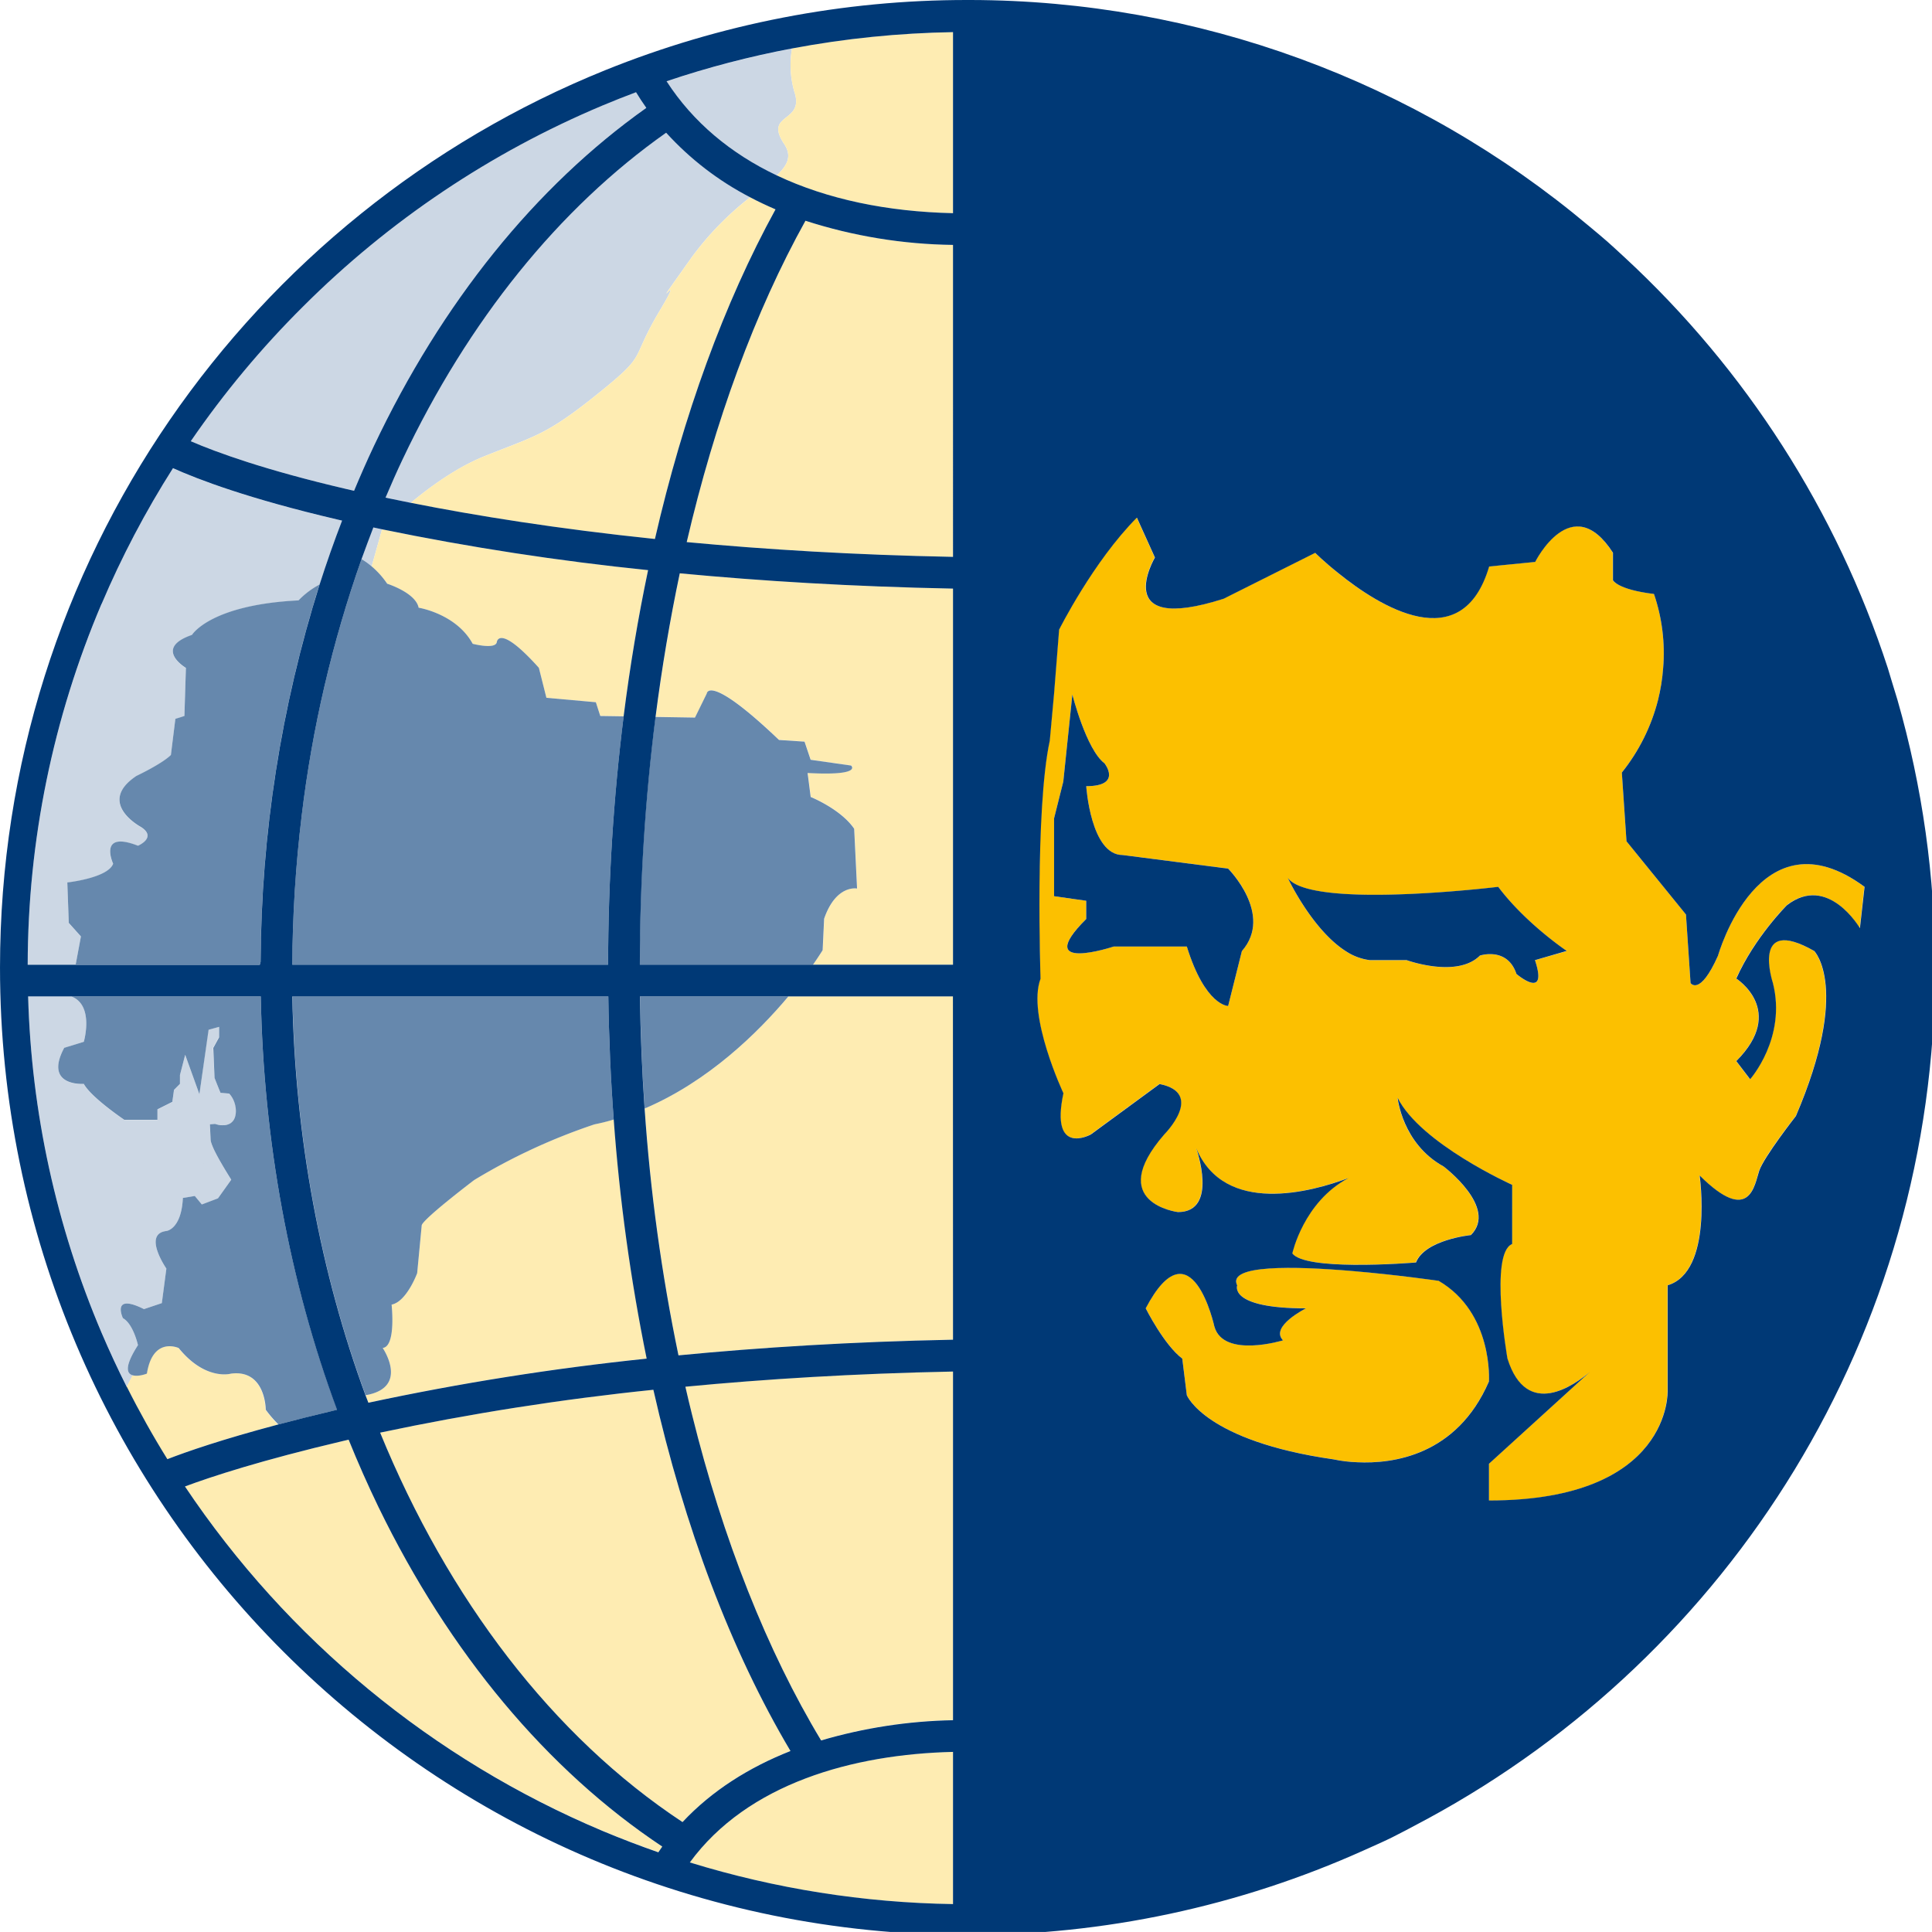 <?xml version="1.0" encoding="UTF-8" standalone="no"?>
<!-- Created with Inkscape (http://www.inkscape.org/) -->

<svg
   width="177.165mm"
   height="177.162mm"
   viewBox="0 0 177.165 177.163"
   version="1.1"
   id="svg5"
   xml:space="preserve"
   inkscape:export-filename="../ups-iso.webp"
   inkscape:export-xdpi="96"
   inkscape:export-ydpi="96"
   inkscape:version="1.2.2 (b0a84865, 2022-12-01)"
   sodipodi:docname="ups-dev-iso.svg"
   xmlns:inkscape="http://www.inkscape.org/namespaces/inkscape"
   xmlns:sodipodi="http://sodipodi.sourceforge.net/DTD/sodipodi-0.dtd"
   xmlns="http://www.w3.org/2000/svg"
   xmlns:svg="http://www.w3.org/2000/svg"><sodipodi:namedview
     id="namedview7"
     pagecolor="#ffffff"
     bordercolor="#000000"
     borderopacity="0.25"
     inkscape:showpageshadow="2"
     inkscape:pageopacity="0.0"
     inkscape:pagecheckerboard="0"
     inkscape:deskcolor="#d1d1d1"
     inkscape:document-units="mm"
     showgrid="false"
     showguides="false"
     inkscape:zoom="0.47975554"
     inkscape:cx="482.53742"
     inkscape:cy="434.59634"
     inkscape:window-width="1920"
     inkscape:window-height="1027"
     inkscape:window-x="0"
     inkscape:window-y="25"
     inkscape:window-maximized="1"
     inkscape:current-layer="g11879" /><defs
     id="defs2"><style
       id="style148">.cls-1{fill:none;}.cls-2{fill:#003976;}.cls-3{fill:#ccd7e4;}.cls-4{fill:#feecb2;}.cls-5{fill:#6688ad;}.cls-6{fill:#fcc000;}</style><style
       id="style11622">.cls-1{fill:none;}.cls-2{fill:#003976;}.cls-3{fill:#ccd7e4;}.cls-4{fill:#feecb2;}.cls-5{fill:#6688ad;}.cls-6{fill:#fcc000;}</style></defs><g
     inkscape:label="Capa 1"
     inkscape:groupmode="layer"
     id="layer1"
     transform="translate(-13.229,-13.229)"><g
       id="g11879"
       transform="matrix(0.265,0,0,0.265,13.229,13.229)"><path
         class="cls-3"
         d="m 47.74,465.46 c 0,0 -1.61,-7.31 -5.21,-9.34 0,0 -4.18,-8.85 7.29,-3.13 l 6.2,-2.06 1.56,-11.93 c 0,0 -8.32,-12 0,-13 0,0 5.19,-0.54 5.71,-11.44 l 4.13,-0.68 2.43,2.93 5.59,-2.12 4.56,-6.47 c -1.27,-2 -2.31,-3.75 -3.1,-5.1 0,0 -0.82,-1.4 -2.12,-3.82 -0.17,-0.31 -0.48,-1 -1.09,-2.25 A 8.51,8.51 0 0 1 73,395.17 5.8,5.8 0 0 1 72.86,394.38 c -0.08,-1.77 -0.17,-3.55 -0.25,-5.32 l 1.79,-0.15 c 0.32,0.11 3.56,1.21 5.6,-0.43 2.22,-1.79 2.53,-6.43 -0.74,-10.06 l -3,-0.26 -2.02,-5.16 -0.54,-10.41 2,-3.65 v -3.63 l -3.62,1 L 69,378.65 64.08,365 l -1.81,7 v 3.12 l -2.06,2.07 -0.58,4.15 -5.15,2.58 v 3.62 H 43 c 0,0 -11.47,-7.71 -14,-12.42 0,0 -14,1 -6.78,-12.48 L 29,360.5 c 0,0 3.65,-12.46 -4.13,-15.63 V 344.8 H 9.73 a 319.81,319.81 0 0 0 25.42,116.28 q 4.08,9.57 8.74,18.81 l 2.07,-4 c -2.08,-0.52 -3.07,-2.89 1.78,-10.43 z"
         id="path11716" /><path
         class="cls-3"
         d="m 268.79,60.69 c 3.84,-3.64 5.3,-6.72 2.56,-10.87 -7.16,-10.8 7.17,-7.18 3.55,-18 a 33.14,33.14 0 0 1 -0.84,-15 324.27,324.27 0 0 0 -43.4,11.35 C 239.9,42.4 253,53.19 268.79,60.69 Z"
         id="path11718" /><path
         class="cls-3"
         d="m 132.21,183.16 -3,-0.64 q -2.13,5.43 -4.09,10.95 a 25.39,25.39 0 0 1 3.5,2.52 z"
         id="path11720" /><path
         class="cls-3"
         d="m 28,324.13 -4.2,-4.69 -0.51,-14 c 0,0 14,-1.53 15.86,-6.48 0,0 -5.44,-11.68 8.6,-6.23 0,0 6.74,-2.84 1,-6.5 0,0 -15.61,-8.29 -1.56,-17.65 0,0 8.83,-4.17 11.94,-7.25 l 1.55,-12.5 3.13,-1 0.52,-16.64 c 0,0 -11.44,-6.76 2.1,-11.42 0,0 6.21,-10.41 36.87,-11.94 a 28.58,28.58 0 0 1 7.27,-5.48 q 3.6,-11.26 7.8,-22.17 l -1.51,-0.35 c -31,-7.25 -48.44,-13.94 -57,-17.8 a 323.62,323.62 0 0 0 -24.71,47 320.21,320.21 0 0 0 -25.57,124.8 h 16.6 z"
         id="path11722" /><path
         class="cls-3"
         d="m 139.29,159 c -2,4.33 -4,8.74 -5.88,13.19 2.82,0.59 5.73,1.19 8.76,1.79 6.61,-5.5 15.79,-12.18 25.19,-16 17.94,-7.24 21.49,-7.24 39.44,-21.68 17.95,-14.44 10.75,-10.8 21.52,-28.84 10.77,-18.04 -7.19,7.24 10.73,-18 A 104.55,104.55 0 0 1 259.59,68.25 103.85,103.85 0 0 1 230.51,45.9 C 193.48,72 162.06,110.91 139.29,159 Z"
         id="path11724" /><path
         class="cls-3"
         d="m 122.52,169.81 c 2.19,-5.23 4.45,-10.41 6.86,-15.5 23.47,-49.57 55.93,-89.81 94.27,-117 q -1.86,-2.62 -3.56,-5.42 c -3.89,1.47 -7.77,3 -11.62,4.61 A 326.77,326.77 0 0 0 66,152.66 c 8.9,3.84 25.7,10 53.89,16.55 z"
         id="path11726" /><path
         class="cls-4"
         d="m 237.17,479.81 q 1.1,4.8 2.28,9.57 c 10.72,43.26 26.13,82.1 44.69,112.83 a 173.4,173.4 0 0 1 45.64,-7 V 474.56 c -34.24,0.69 -65.12,2.61 -92.61,5.25 z"
         id="path11728" /><path
         class="cls-4"
         d="m 131.54,495.75 c 23.55,57.53 59.69,105.09 104.64,134.71 10.24,-10.94 23.14,-19 37.36,-24.59 -20.61,-34.66 -36.68,-77.35 -47.45,-124.95 a 900,900 0 0 0 -94.55,14.83 z"
         id="path11730" /><path
         class="cls-4"
         d="m 274.9,31.82 c 3.62,10.82 -10.71,7.2 -3.55,18 2.74,4.15 1.28,7.23 -2.56,10.87 17.51,8.3 38.34,12.58 61,13.08 V 11.12 a 329.94,329.94 0 0 0 -55.72,5.65 33.14,33.14 0 0 0 0.83,15.05 z"
         id="path11732" /><path
         class="cls-4"
         d="m 91.87,487.81 c 0,0 0,-14 -12,-12.49 0,0 -8.82,2.62 -18.13,-8.85 0,0 -8.89,-4.17 -11,8.85 0,0 -2.92,1.1 -4.87,0.59 l -2.07,4 q 6.47,12.86 14,25.05 c 6.79,-2.64 18.89,-6.84 38.37,-12 a 41.26,41.26 0 0 1 -4.3,-5.15 z"
         id="path11734" /><path
         class="cls-4"
         d="M 329.78,192.7 V 84.75 a 173.39,173.39 0 0 1 -51.06,-8.36 c -17.48,31.47 -31.36,69.37 -41.09,111.2 27.37,2.56 58.03,4.41 92.15,5.11 z"
         id="path11736" /><path
         class="cls-4"
         d="m 239.05,89.48 c -17.92,25.27 0,0 -10.73,18 -10.73,18 -3.61,14.43 -21.52,28.84 -17.91,14.41 -21.5,14.47 -39.44,21.68 -9.4,3.78 -18.58,10.46 -25.19,16 22.58,4.49 50.74,9 84.46,12.51 9.83,-42.78 23.94,-81.64 41.73,-114.06 -3,-1.29 -5.93,-2.67 -8.77,-4.17 a 104.55,104.55 0 0 0 -20.54,21.2 z"
         id="path11738" /><path
         class="cls-4"
         d="m 240.54,248.27 4.08,-8.32 c 0,0 0.52,-7.25 25,16.07 l 8.83,0.58 2.11,6.27 14,2 c 0,0 4.16,3.63 -15.05,2.58 l 1.07,8.3 c 0,0 10.4,4.17 15.05,11 l 1,20.68 c 0,0 -7.27,-1.5 -11.4,10.45 l -0.51,10.87 c 0,0 -1.16,1.91 -3.37,5 h 48.48 V 203.68 c -35,-0.69 -66.57,-2.63 -94.55,-5.29 -3.41,16.06 -6.21,32.67 -8.38,49.66 z"
         id="path11740" /><path
         class="cls-4"
         d="m 131,521.51 q -5.53,-11.4 -10.33,-23.32 l -1.77,0.41 C 90.32,505.33 73.13,511 64,514.38 a 326.51,326.51 0 0 0 144.47,119.11 q 9.6,4 19.38,7.42 c 0.44,-0.64 0.87,-1.29 1.32,-1.92 C 189.33,612.46 155.51,572 131,521.51 Z"
         id="path11742" /><path
         class="cls-4"
         d="m 205.7,389.06 a 206.6,206.6 0 0 0 -41.61,19.26 c 0,0 -17.19,13 -18.15,15.59 l -1.58,16.63 c 0,0 -3.63,9.88 -8.85,10.89 0,0 1.62,14.56 -3.08,15 0,0 9.4,13.69 -5.9,16.35 0.31,0.86 0.63,1.72 1,2.58 a 905.41,905.41 0 0 1 96.29,-15.26 650.62,650.62 0 0 1 -11.4,-82.75 c -2.24,0.65 -4.42,1.25 -6.72,1.71 z"
         id="path11744" /><path
         class="cls-4"
         d="m 272.81,344.8 c -10.53,12.54 -27.66,29.38 -49.72,38.79 A 630.61,630.61 0 0 0 234.81,469 c 28.14,-2.73 59.81,-4.72 95,-5.42 V 344.8 Z"
         id="path11746" /><path
         class="cls-4"
         d="m 132.21,183.16 -3.6,12.84 a 29.4,29.4 0 0 1 5.37,6 c 0,0 9.85,3.12 10.88,8.3 0,0 13,2.07 18.71,12.49 0,0 7.81,2.05 8.34,-0.55 0,0 0.52,-6.73 14.56,8.86 l 2.61,10.38 17.11,1.52 1.53,4.73 8.09,0.12 c 2.18,-17.3 5,-34.21 8.46,-50.59 a 920,920 0 0 1 -92.06,-14.1 z"
         id="path11748" /><path
         class="cls-4"
         d="m 238.71,644.48 a 326,326 0 0 0 91.07,14.41 v -52.66 c -34.6,0.77 -71.04,10.91 -91.07,38.25 z"
         id="path11750" /><path
         class="cls-5"
         d="m 90.18,332.84 a 441.12,441.12 0 0 1 20.39,-130.56 28.58,28.58 0 0 0 -7.27,5.48 c -30.66,1.53 -36.87,11.94 -36.87,11.94 -13.54,4.66 -2.1,11.42 -2.1,11.42 l -0.52,16.64 -3.13,1 -1.55,12.5 c -3.11,3.08 -11.94,7.25 -11.94,7.25 -14,9.36 1.56,17.65 1.56,17.65 5.73,3.66 -1,6.5 -1,6.5 -14,-5.45 -8.6,6.23 -8.6,6.23 -1.82,4.95 -15.86,6.48 -15.86,6.48 l 0.51,14 4.2,4.69 -1.81,9.7 H 89.9 Z"
         id="path11752" /><path
         class="cls-5"
         d="m 90.24,344.8 h -65.4 v 0.07 C 32.65,348 29,360.5 29,360.5 l -6.78,2.09 C 15,376.1 29,375.07 29,375.07 c 2.56,4.71 14,12.42 14,12.42 h 11.48 v -3.62 l 5.15,-2.58 0.58,-4.15 2.06,-2.07 V 372 l 1.81,-7 4.92,13.65 3.18,-22.31 3.62,-1 v 3.63 l -2,3.65 0.44,10.38 q 1,2.58 2.06,5.16 l 3,0.26 a 9,9 0 0 1 1,1.34 c 1.63,2.66 1.77,6.29 0.33,8.1 a 4.4,4.4 0 0 1 -0.89,0.83 4.69,4.69 0 0 1 -2.54,0.68 6.61,6.61 0 0 1 -1.27,-0.07 8.76,8.76 0 0 1 -1.51,-0.39 l -1.79,0.15 0.1,2.07 c 0.13,2.87 0.15,3.21 0.15,3.25 0.07,1.38 1.52,4.88 7.14,13.84 l -4.59,6.45 -5.59,2.12 -2.43,-2.93 -4.13,0.68 c -0.52,10.9 -5.71,11.44 -5.71,11.44 -8.32,1 0,13 0,13 L 56,450.93 49.82,453 c -11.47,-5.72 -7.29,3.13 -7.29,3.13 3.6,2 5.21,9.34 5.21,9.34 -4.85,7.54 -3.86,9.91 -1.78,10.45 2.08,0.54 4.87,-0.59 4.87,-0.59 2.06,-13 11,-8.85 11,-8.85 9.31,11.47 18.13,8.85 18.13,8.85 12,-1.53 12,12.49 12,12.49 a 41.26,41.26 0 0 0 4.41,5.12 c 5.83,-1.54 12.32,-3.18 19.53,-4.89 l 0.82,-0.19 C 100.17,443.58 91.17,394.89 90.24,344.8 Z"
         id="path11754" /><path
         class="cls-5"
         d="m 101.2,344.8 c 0.93,48.86 9.83,95.84 25.33,138 15.3,-2.66 5.9,-16.35 5.9,-16.35 4.7,-0.48 3.08,-15 3.08,-15 5.22,-1 8.85,-10.89 8.85,-10.89 l 1.58,-16.63 c 1,-2.6 18.15,-15.59 18.15,-15.59 a 206.6,206.6 0 0 1 41.61,-19.26 c 2.27,-0.46 4.48,-1 6.67,-1.67 q -1.55,-21 -1.87,-42.59 z"
         id="path11756" /><path
         class="cls-5"
         d="m 272.81,344.8 h -51.33 q 0.27,19.62 1.61,38.79 c 22.06,-9.41 39.19,-26.25 49.72,-38.79 z"
         id="path11758" /><path
         class="cls-5"
         d="m 207.72,247.76 -1.53,-4.76 -17.11,-1.53 -2.61,-10.38 c -14,-15.59 -14.56,-8.86 -14.56,-8.86 -0.53,2.6 -8.34,0.55 -8.34,0.55 -5.69,-10.42 -18.71,-12.49 -18.71,-12.49 -1,-5.18 -10.88,-8.3 -10.88,-8.3 a 29.4,29.4 0 0 0 -5.37,-6 25.39,25.39 0 0 0 -3.5,-2.52 415.2,415.2 0 0 0 -20.7,88.67 446.6,446.6 0 0 0 -3.27,51.69 h 109.29 a 698.17,698.17 0 0 1 5.38,-85.95 z"
         id="path11760" /><path
         class="cls-5"
         d="m 284.67,328.79 0.51,-10.87 c 4.13,-11.95 11.4,-10.45 11.4,-10.45 l -1,-20.68 c -4.65,-6.83 -15.05,-11 -15.05,-11 l -1.07,-8.3 c 19.21,1.05 15.05,-2.58 15.05,-2.58 l -14,-2 -2.11,-6.27 -8.83,-0.58 c -24.44,-23.32 -25,-16.07 -25,-16.07 l -4.08,8.32 -13.69,-0.22 a 686.7,686.7 0 0 0 -5.44,85.78 h 59.94 c 2.21,-3.17 3.37,-5.08 3.37,-5.08 z"
         id="path11762" /><path
         class="cls-6"
         d="m 594.49,330.7 c -6.35,14.27 -9.5,9.46 -9.5,9.46 l -1.58,-23.72 -20.58,-25.34 -1.61,-23.78 a 66.34,66.34 0 0 0 12.52,-25.09 65.11,65.11 0 0 0 1.77,-11 63.16,63.16 0 0 0 -3.17,-25.71 c -12.69,-1.57 -14.27,-4.76 -14.27,-4.76 v -9.52 c -14.27,-22.17 -26.92,3.18 -26.92,3.18 L 515.23,196 c -9.4,31.84 -38.11,13.67 -52.2,2.28 -4.85,-3.92 -8,-7 -8,-7 l -31.68,15.88 c -39.63,12.66 -23.78,-14.27 -23.78,-14.27 l -6.24,-13.8 c -15.12,15.2 -26.91,38.76 -26.91,38.76 l -1.73,21.93 -1.5,16.47 c -5.22,23.9 -3.2,82.39 -3.2,82.39 -4.77,12.68 7.92,39.63 7.92,39.63 -4.72,22.12 9.48,14.28 9.48,14.28 l 23.8,-17.46 c 15.86,3.18 1.59,17.46 1.59,17.46 -20.6,23.73 4.75,26.85 4.75,26.85 14.23,0 6.32,-22.11 6.32,-22.11 9.86,23.41 39.89,15.14 52.7,10.33 -15.6,8.27 -19.43,26.09 -19.43,26.09 2.21,2.95 11.64,3.83 21.08,3.93 10.84,0.12 21.71,-0.8 21.71,-0.8 3.15,-7.91 19,-9.48 19,-9.48 9.5,-9.52 -9.48,-23.77 -9.48,-23.77 -14.3,-7.88 -15.88,-23.74 -15.88,-23.74 7.94,15.86 39.64,30.12 39.64,30.12 v 20.54 c -8,3.2 -1.63,39.61 -1.63,39.61 6.67,21.31 23.42,9 28.6,4.57 l -35,31.86 v 12.74 c 63.41,0 61.84,-38 61.84,-38 v -36.53 c 15.83,-4.74 11.07,-38 11.07,-38 17.47,17.38 19,3.18 20.61,-1.63 1.61,-4.81 12.7,-18.95 12.7,-18.95 19,-44.4 6.34,-57.11 6.34,-57.11 -22.18,-12.64 -14.3,11.08 -14.3,11.08 4.81,19 -7.88,33.29 -7.88,33.29 l -4.79,-6.27 c 17.48,-17.49 0,-28.56 0,-28.56 6.35,-14.24 17.48,-25.34 17.48,-25.34 14.23,-11.12 25.3,7.91 25.3,7.91 l 1.6,-14.31 C 608.75,280 594.49,330.7 594.49,330.7 Z m -164.75,-1.61 -4.76,19 c 0,0 -7.9,0 -14.29,-20.57 h -25.32 c 0,0 -28.54,9.5 -9.49,-9.54 v -6.28 l -11.13,-1.58 v -26.94 l 3.19,-12.71 3.14,-30.13 c 0,0 4.8,19.06 11.13,23.81 0,0 6.28,7.9 -6.33,7.9 0,0 1.54,23.83 12.61,23.83 l 36.51,4.68 c 0,0 15.82,15.88 4.74,28.53 z m 101.42,3.19 c 4.7,14.25 -6.41,4.77 -6.41,4.77 -3.15,-9.5 -12.65,-6.35 -12.65,-6.35 -7.9,7.92 -25.33,1.58 -25.33,1.58 h -12.68 a 19.28,19.28 0 0 1 -8.21,-3 c -11.81,-7.4 -20.28,-25.5 -20.28,-25.5 2.42,3.39 10.21,5 19.84,5.59 21.78,1.35 53,-2.46 53,-2.46 9.54,12.72 23.76,22.21 23.76,22.21 z"
         id="path11764" /><path
         class="cls-6"
         d="m 497.83,443.19 c 0,0 -14,-2 -29.55,-3.37 -20.59,-1.77 -43.77,-2.27 -40.16,4.94 0,0 -3.15,7.95 23.79,7.95 0,0 -12.63,6.31 -7.92,11.07 0,0 -20.61,6.32 -23.76,-4.76 0,0 -7.93,-36.4 -23.77,-6.31 0,0 6.35,12.67 12.65,17.39 l 1.58,12.69 c 0,0 6.39,15.82 50.75,22.18 a 46.88,46.88 0 0 0 8.28,1 c 12.09,0.57 34.36,-2.22 45.51,-28 0,0.03 1.62,-23.69 -17.4,-34.78 z"
         id="path11766" /><polygon
         class="cls-2"
         points="70.58,402.58 70.58,402.62 70.59,402.57 "
         id="polygon11784" /><path
         class="cls-2"
         d="m 388.49,295.88 c -11.07,0 -12.61,-23.83 -12.61,-23.83 12.61,0 6.33,-7.9 6.33,-7.9 -6.33,-4.75 -11.13,-23.81 -11.13,-23.81 l -3.14,30.13 -3.19,12.71 v 26.94 l 11.13,1.58 v 6.3 c -19.05,19 9.49,9.54 9.49,9.54 h 25.32 c 6.39,20.57 14.29,20.57 14.29,20.57 l 4.76,-19 c 11.08,-12.65 -4.76,-28.53 -4.76,-28.53 z"
         id="path11786" /><path
         class="cls-2"
         d="m 518.44,306.88 c 0,0 -31.22,3.81 -53,2.46 -9.63,-0.6 -17.42,-2.2 -19.84,-5.59 0,0 8.47,18.1 20.28,25.5 a 19.28,19.28 0 0 0 8.21,3 h 12.68 c 0,0 17.43,6.34 25.33,-1.58 0,0 9.5,-3.15 12.65,6.35 0,0 11.11,9.48 6.41,-4.77 l 11,-3.19 c 0,0 -14.16,-9.46 -23.72,-22.18 z"
         id="path11788" /><path
         class="cls-2"
         d="M 549.83,78.21 C 489.92,27.842 414.2,0.156 335.93,0 H 334.8 C 291.825,-0.048 249.246,8.203 209.4,24.3 86.63,73.93 0,194.24 0,334.8 c 0,184.9 149.89,334.79 334.8,334.79 47.221,0.065 93.917,-9.898 137,-29.23 9.817,-4.387 9.588,-4.262 22.2,-11 104.58,-56.63 175.6,-167.32 175.6,-294.59 0.014,-31.313 -4.362,-62.473 -13,-92.57 -1.985,-6.577 -2.026,-6.533 -3.34,-11 -17.721,-54.342 -49.047,-103.249 -91,-142.07 -6.017,-5.549 -5.956,-5.528 -12.43,-10.92 z M 210.43,333.83 H 101.14 c 0.089,-17.279 1.181,-34.538 3.27,-51.69 3.628,-30.226 10.57,-59.962 20.7,-88.67 1.333,-3.68 2.697,-7.33 4.09,-10.95 l 3,0.64 c 30.428,6.261 61.154,10.977 92.06,14.13 -3.44,16.38 -6.28,33.29 -8.46,50.59 -3.557,28.512 -5.35,57.217 -5.37,85.95 z m 13.34,136.31 c -32.347,3.354 -64.491,8.448 -96.29,15.26 -0.32,-0.86 -0.64,-1.72 -1,-2.58 -15.5,-42.18 -24.4,-89.16 -25.33,-138 H 210.5 c 0.2,14.373 0.823,28.57 1.87,42.59 2.024,27.792 5.832,55.426 11.4,82.73 z M 142.17,174 c -3,-0.6 -5.94,-1.2 -8.76,-1.79 1.89,-4.45 3.83,-8.86 5.88,-13.19 22.77,-48.1 54.19,-87 91.22,-113.09 8.291,9.116 18.137,16.684 29.08,22.35 2.84,1.5 5.77,2.88 8.77,4.17 -17.79,32.42 -31.9,71.28 -41.73,114.06 C 192.91,183 164.75,178.48 142.17,174 Z m -37.23,-68 c 29.697,-29.631 64.855,-53.226 103.53,-69.48 3.85,-1.62 7.73,-3.14 11.62,-4.61 1.127,1.86 2.313,3.667 3.56,5.42 -38.34,27.17 -70.8,67.41 -94.27,117 -2.41,5.09 -4.67,10.27 -6.86,15.5 l -2.62,-0.6 C 91.71,162.66 74.9,156.52 66.01,152.68 77.501,135.939 90.535,120.311 104.94,106 Z M 35.15,209 c 6.935,-16.317 15.2,-32.037 24.71,-47 8.56,3.86 26,10.55 57,17.8 l 1.51,0.35 c -2.8,7.267 -5.4,14.657 -7.8,22.17 -13.31,42.237 -20.183,86.237 -20.39,130.52 l -0.28,1 H 9.58 c 0.064,-42.93 8.76,-85.408 25.57,-124.91 z m 8.74,271 C 40.79,473.84 37.877,467.57 35.15,461.19 19.462,424.328 10.839,384.846 9.73,344.8 h 80.51 c 0.93,50.09 9.93,98.78 26.39,143.05 l -0.82,0.19 c -7.21,1.71 -13.7,3.35 -19.53,4.89 -19.48,5.17 -31.58,9.37 -38.37,12 -5.04,-8.12 -9.713,-16.467 -14.02,-25.04 z m 184,161 c -6.507,-2.267 -12.967,-4.74 -19.38,-7.42 C 149.731,608.814 99.493,567.375 64,514.38 c 9.13,-3.41 26.32,-9.05 54.87,-15.78 l 1.77,-0.41 c 3.207,7.933 6.65,15.707 10.33,23.32 24.54,50.52 58.36,91 98.2,117.48 -0.45,0.63 -0.88,1.28 -1.32,1.92 z M 131.54,495.75 c 31.231,-6.617 62.793,-11.567 94.55,-14.83 10.77,47.6 26.84,90.29 47.45,125 -14.22,5.6 -27.12,13.65 -37.36,24.59 -44.95,-29.67 -81.09,-77.23 -104.64,-134.76 z m 198.24,133.79 v 29.35 c -30.886,-0.464 -61.549,-5.316 -91.07,-14.41 20,-27.34 56.47,-37.44 91.07,-38.25 z m 0,-34.28 c -15.457,0.288 -30.807,2.643 -45.64,7 -18.56,-30.73 -34,-69.57 -44.69,-112.83 -0.793,-3.18 -1.553,-6.37 -2.28,-9.57 27.49,-2.64 58.37,-4.56 92.61,-5.25 z m 0,-131.67 c -35.16,0.7 -66.83,2.69 -95,5.42 -5.851,-28.173 -9.767,-56.713 -11.72,-85.42 -0.893,-12.78 -1.43,-25.71 -1.61,-38.79 h 108.3 z m 0,-129.76 H 221.41 c 0.02,-28.679 1.837,-57.328 5.44,-85.78 2.17,-17 5,-33.6 8.38,-49.66 28,2.66 59.5,4.6 94.55,5.29 z m 0,-141.13 c -34.12,-0.67 -64.83,-2.55 -92.15,-5.11 9.73,-41.83 23.61,-79.73 41.09,-111.2 16.506,5.325 33.718,8.143 51.06,8.36 z m 0,-118.93 C 307.13,73.27 286.3,68.99 268.78,60.69 253,53.19 239.9,42.4 230.66,28.12 c 14.187,-4.781 28.689,-8.573 43.4,-11.35 18.38,-3.459 37.02,-5.349 55.72,-5.65 z M 469.72,506 c -2.784,-0.087 -5.555,-0.421 -8.28,-1 -44.36,-6.36 -50.75,-22.18 -50.75,-22.18 l -1.58,-12.69 c -6.3,-4.72 -12.65,-17.39 -12.65,-17.39 15.84,-30.09 23.77,6.31 23.77,6.31 3.15,11.08 23.76,4.76 23.76,4.76 -4.71,-4.76 7.92,-11.07 7.92,-11.07 -26.94,0 -23.79,-7.95 -23.79,-7.95 -3.61,-7.21 19.57,-6.71 40.16,-4.94 15.51,1.33 29.55,3.37 29.55,3.37 19,11.09 17.4,34.84 17.4,34.84 -11.15,25.73 -33.42,28.52 -45.51,27.94 z M 572.34,205.54 c 2.822,8.259 3.901,17.013 3.17,25.71 -0.275,3.711 -0.867,7.391 -1.77,11 -2.338,9.16 -6.607,17.714 -12.52,25.09 l 1.61,23.78 20.58,25.34 1.59,23.7 c 0,0 3.15,4.81 9.5,-9.46 0,0 14.26,-50.7 50.71,-23.82 l -1.6,14.31 c 0,0 -11.07,-19 -25.3,-7.91 0,0 -11.13,11.1 -17.48,25.34 0,0 17.48,11.07 0,28.56 l 4.79,6.27 c 0,0 12.69,-14.27 7.88,-33.29 0,0 -7.88,-23.72 14.3,-11.08 0,0 12.67,12.71 -6.34,57.11 0,0 -11.09,14.18 -12.7,18.95 -1.61,4.77 -3.14,19 -20.61,1.63 0,0 4.76,33.25 -11.07,38 v 36.46 c 0,0 1.57,38 -61.84,38 v -12.7 l 35,-31.86 c -5.18,4.46 -21.93,16.74 -28.6,-4.57 0,0 -6.36,-36.41 1.63,-39.61 V 410 c 0,0 -31.7,-14.26 -39.64,-30.12 0,0 1.58,15.86 15.88,23.74 0,0 19,14.25 9.48,23.77 0,0 -15.85,1.57 -19,9.48 0,0 -10.87,0.92 -21.71,0.8 -9.44,-0.1 -18.87,-1 -21.08,-3.93 0,0 3.83,-17.82 19.43,-26.09 -12.81,4.81 -42.84,13.08 -52.7,-10.33 0,0 7.91,22.11 -6.32,22.11 0,0 -25.35,-3.12 -4.75,-26.85 0,0 14.27,-14.28 -1.59,-17.46 l -23.8,17.46 c 0,0 -14.2,7.84 -9.48,-14.28 0,0 -12.69,-26.95 -7.92,-39.63 0,0 -2,-58.49 3.2,-82.39 l 1.5,-16.47 1.73,-21.93 c 0,0 11.79,-23.56 26.91,-38.76 l 6.24,13.8 c 0,0 -15.85,26.93 23.78,14.27 l 31.68,-15.88 c 0,0 3.12,3.12 8,7 14.09,11.39 42.8,29.56 52.2,-2.28 l 15.92,-1.58 c 0,0 12.65,-25.35 26.92,-3.18 v 9.52 c 0,0 1.5,3.21 14.19,4.75 z"
         id="path11790"
         sodipodi:nodetypes="ccccscccccccccccccccccccccccccccccccccccccccccccccccccccccccccccccccccccccccccccccccccccccccccccccccccccccccccccccccccccccccccccccccccccccccccccscccccccccccccccccccccccccccccccccccc" /></g></g></svg>
